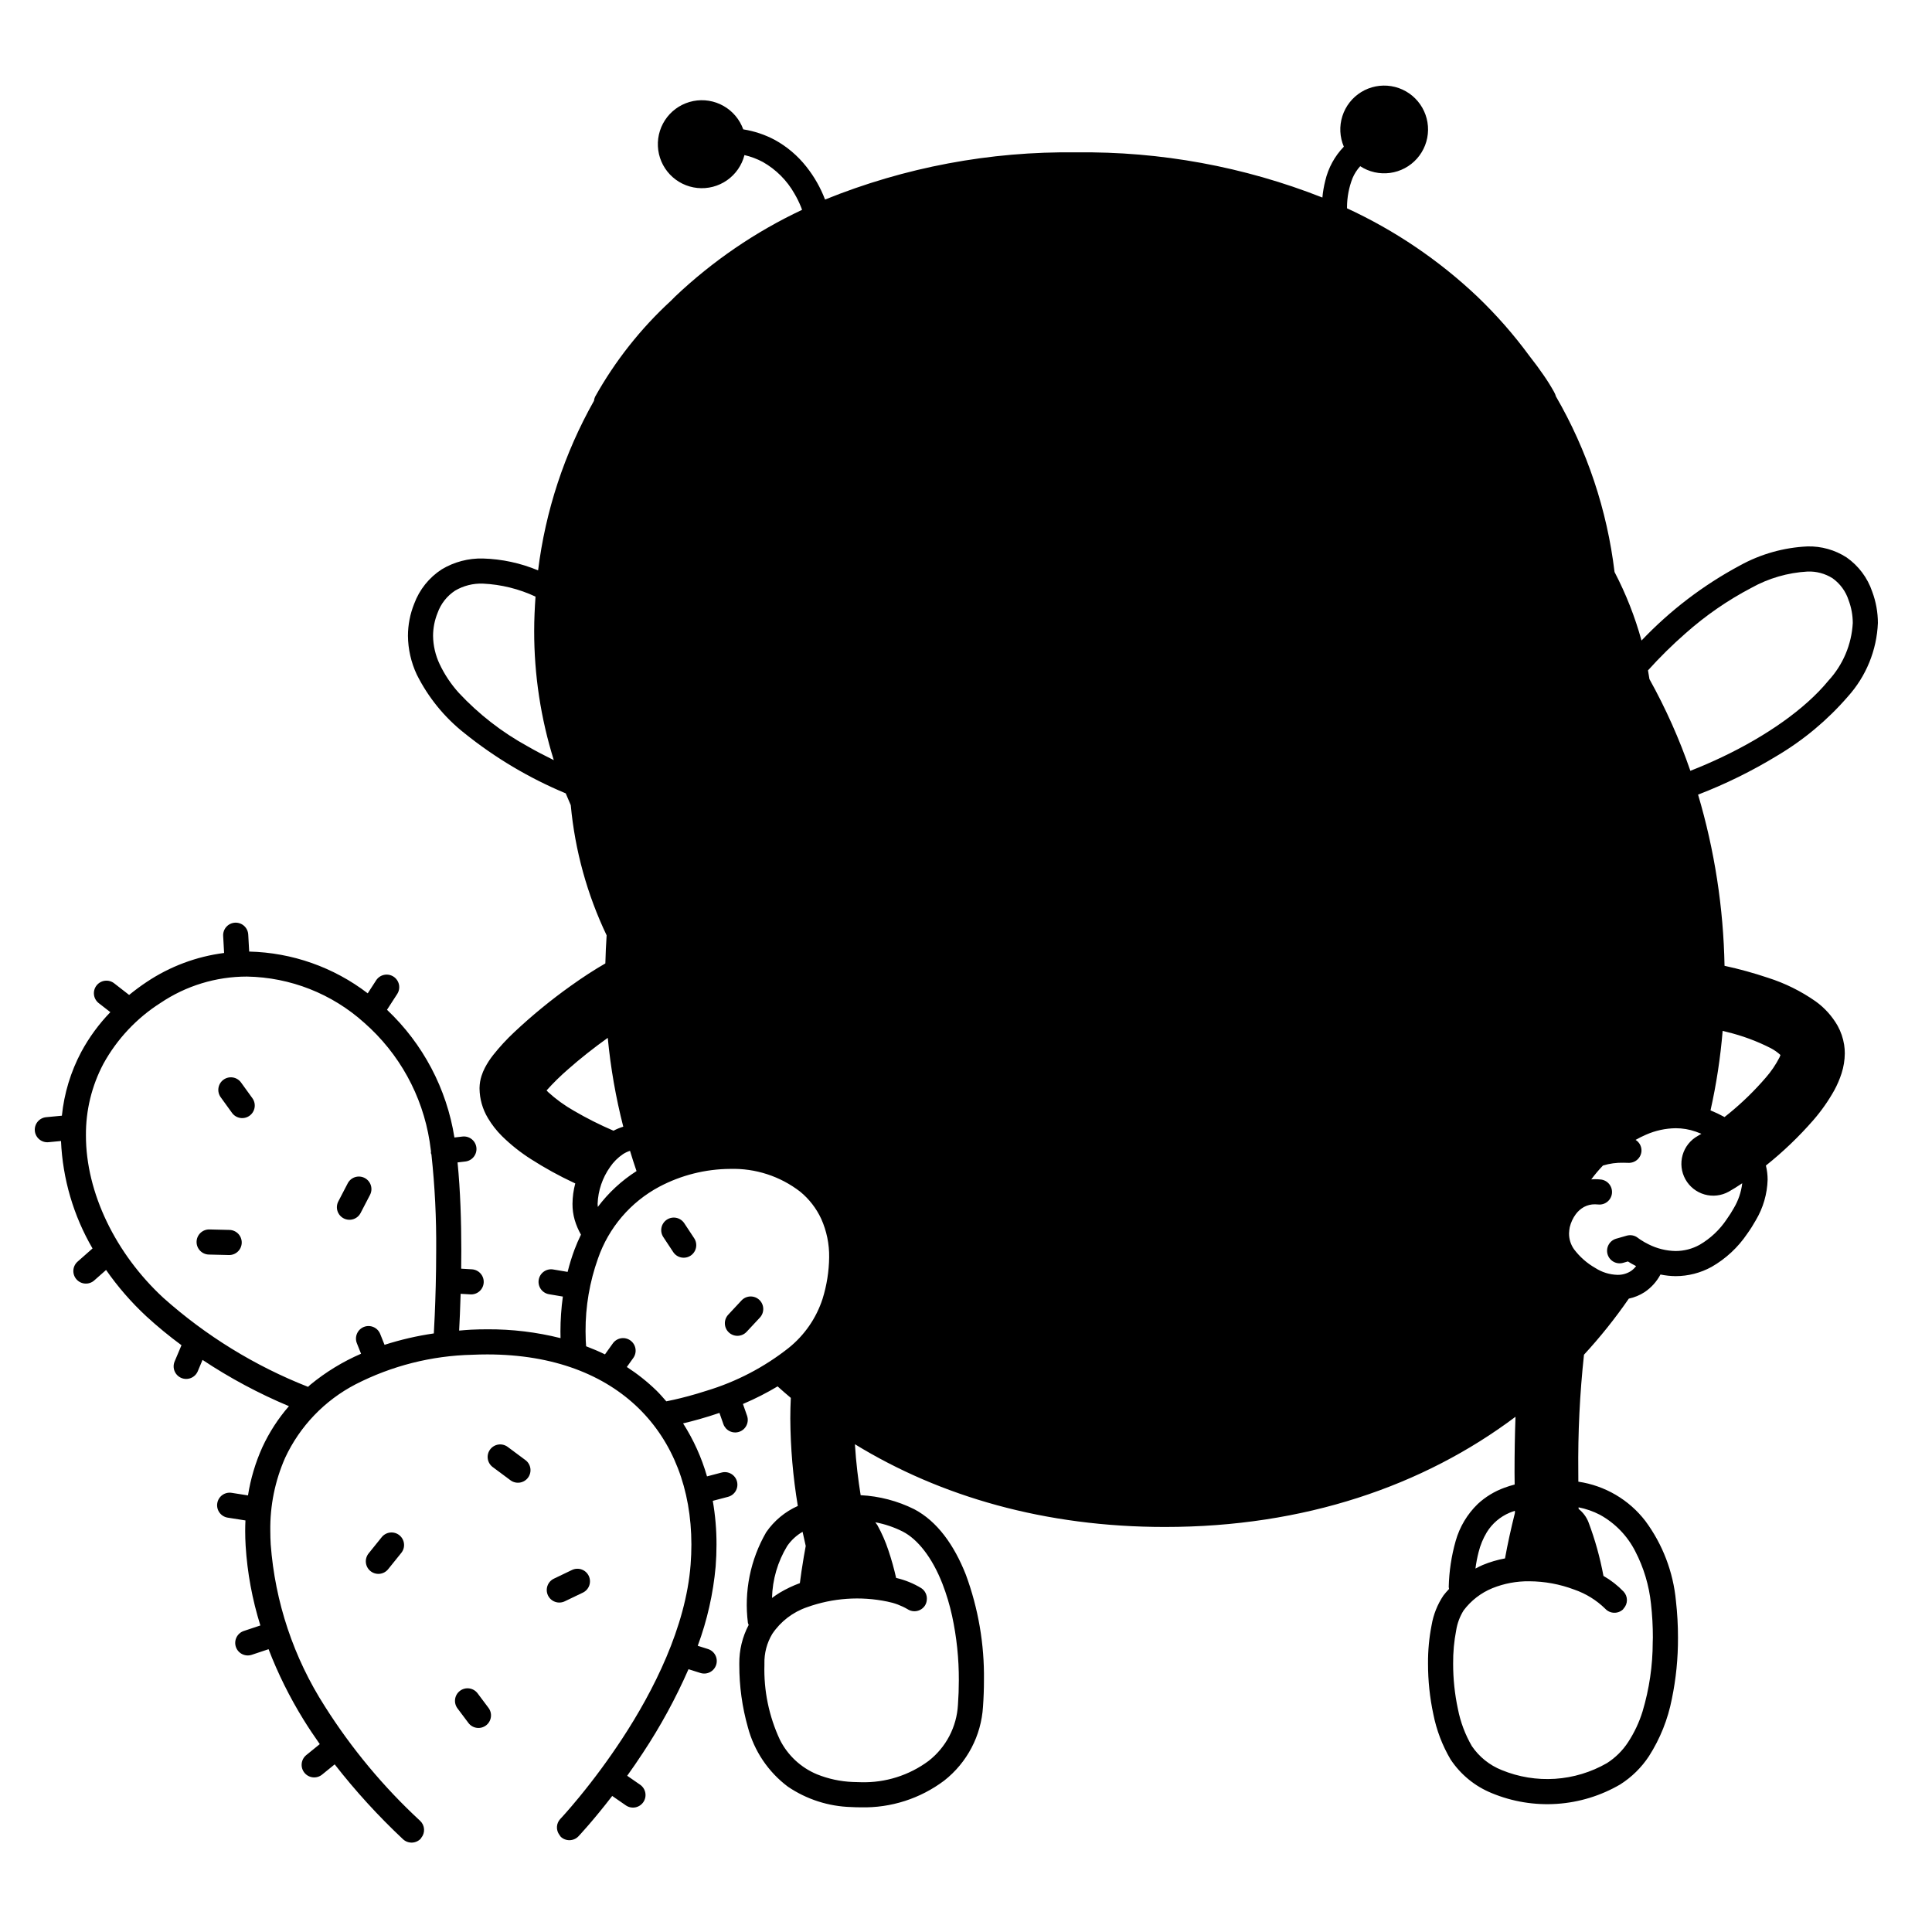 <svg width="200" height="200" viewBox="0 0 200 200" xmlns="http://www.w3.org/2000/svg"><g id="type=nothing, mode=light"><g id="Layer 2"><path id="Vector" d="M166.215 65.567C166.215 65.484 166.221 65.402 166.221 65.319C166.221 39.854 146.679 17.073 111.41 17.073C76.141 17.073 56.598 39.854 56.598 65.319C56.554 74.422 59.43 83.299 64.803 90.646C64.222 94.221 63.929 97.838 63.93 101.46C63.905 108.367 65.099 115.224 67.456 121.717C70.351 120.182 73.645 119.564 76.899 119.946C88.524 120.946 87.899 130.446 86.024 135.446C85.174 137.713 83.084 139.796 80.339 141.575C90.131 150.985 103.902 156.77 120.592 156.77C141.696 156.77 158.139 147.529 167.756 133.386C167.315 133.322 166.881 133.222 166.457 133.088C161.823 131.625 160.299 127.235 162.128 124.004C163.73 121.173 168.631 114.442 175.541 115.784C176.686 111.096 177.261 106.286 177.254 101.46C177.254 88.239 173.463 75.627 166.215 65.567Z"/></g><g id="Layer 45"><path id="Vector_2" d="M191.152 57.7C189.952 56.927 188.546 56.531 187.118 56.565C184.667 56.676 182.274 57.35 180.125 58.534C176.333 60.564 172.89 63.188 169.929 66.308C169.252 63.851 168.316 61.473 167.137 59.213C166.366 52.8 164.299 46.611 161.061 41.022L161.055 40.994C161.039 40.934 161.019 40.876 160.996 40.819C160.946 40.703 160.92 40.656 160.873 40.566C160.541 39.971 160.18 39.393 159.791 38.834C159.399 38.262 158.899 37.575 158.296 36.809C156.69 34.624 154.898 32.582 152.939 30.707C148.968 26.945 144.409 23.856 139.443 21.563L139.444 21.552H139.445L139.443 21.438C139.447 20.412 139.641 19.396 140.015 18.44C140.208 17.987 140.476 17.569 140.808 17.205C141.72 17.8 142.815 18.047 143.895 17.902C144.974 17.757 145.965 17.229 146.688 16.414C147.41 15.599 147.816 14.552 147.831 13.463C147.846 12.374 147.469 11.316 146.769 10.482C146.068 9.647 145.092 9.092 144.017 8.918C142.942 8.744 141.84 8.961 140.912 9.531C139.984 10.101 139.292 10.986 138.962 12.024C138.631 13.062 138.685 14.183 139.113 15.185C138.166 16.165 137.502 17.383 137.191 18.71C137.046 19.281 136.947 19.862 136.894 20.449C128.783 17.25 120.128 15.662 111.41 15.773C102.504 15.652 93.663 17.313 85.408 20.657C84.944 19.434 84.293 18.289 83.481 17.264C82.589 16.129 81.479 15.185 80.216 14.487C79.193 13.941 78.085 13.571 76.94 13.391C76.572 12.364 75.847 11.503 74.898 10.966C73.949 10.428 72.838 10.249 71.768 10.461C70.698 10.673 69.739 11.262 69.067 12.121C68.395 12.981 68.053 14.053 68.105 15.142C68.156 16.232 68.597 17.267 69.347 18.059C70.097 18.851 71.107 19.348 72.192 19.458C73.278 19.569 74.367 19.286 75.261 18.661C76.155 18.037 76.796 17.111 77.066 16.055C77.73 16.207 78.371 16.448 78.972 16.77C80.335 17.545 81.464 18.674 82.237 20.038C82.504 20.491 82.735 20.963 82.93 21.451C82.972 21.557 83.004 21.645 83.031 21.722C78.197 23.997 73.757 27.031 69.88 30.707C69.731 30.849 69.594 31 69.447 31.143C66.321 34.017 63.673 37.37 61.602 41.077C61.542 41.207 61.504 41.346 61.49 41.488C58.433 46.907 56.467 52.872 55.703 59.046C53.89 58.288 51.952 57.871 49.987 57.816C48.491 57.779 47.016 58.168 45.732 58.937C44.42 59.785 43.419 61.036 42.877 62.501C42.453 63.555 42.234 64.679 42.231 65.815C42.243 67.201 42.554 68.568 43.142 69.823C44.319 72.185 46.003 74.258 48.074 75.894C51.259 78.457 54.791 80.556 58.564 82.128C58.732 82.538 58.905 82.946 59.085 83.351C59.519 88.026 60.776 92.588 62.798 96.825C62.734 97.79 62.69 98.76 62.666 99.733C61.519 100.39 60.308 101.181 59.08 102.06C57.022 103.525 55.066 105.129 53.226 106.859C52.441 107.594 51.711 108.387 51.042 109.23C50.722 109.637 50.44 110.072 50.199 110.53C50.057 110.803 49.939 111.088 49.845 111.381C49.719 111.774 49.651 112.183 49.642 112.596L49.641 112.692C49.655 113.769 49.955 114.822 50.51 115.745C50.912 116.423 51.398 117.046 51.957 117.602C52.873 118.504 53.882 119.306 54.968 119.995C56.388 120.905 57.868 121.72 59.396 122.435C59.45 122.46 59.499 122.483 59.552 122.508C59.367 123.195 59.271 123.904 59.264 124.616C59.259 125.184 59.337 125.75 59.495 126.296C59.652 126.824 59.869 127.332 60.141 127.811C59.892 128.329 59.662 128.848 59.47 129.365C59.19 130.118 58.953 130.887 58.76 131.666L57.266 131.415C56.926 131.357 56.577 131.437 56.296 131.637C56.015 131.837 55.825 132.14 55.768 132.48C55.71 132.82 55.79 133.169 55.99 133.45C56.19 133.731 56.493 133.921 56.834 133.978L58.267 134.22C58.102 135.415 58.019 136.62 58.017 137.827C58.017 138.081 58.021 138.311 58.027 138.523C55.548 137.9 53 137.593 50.443 137.609C49.892 137.609 49.333 137.622 48.765 137.648H48.766C48.347 137.667 47.942 137.711 47.53 137.742C47.579 136.821 47.639 135.505 47.685 133.935L48.698 133.994C49.042 134.015 49.381 133.897 49.638 133.668C49.896 133.439 50.052 133.117 50.072 132.773C50.093 132.429 49.975 132.091 49.746 131.833C49.517 131.575 49.195 131.419 48.851 131.399L47.741 131.333C47.749 130.714 47.754 130.074 47.754 129.42C47.753 126.482 47.66 123.272 47.366 120.333L48.177 120.238C48.519 120.197 48.831 120.023 49.045 119.752C49.259 119.481 49.356 119.137 49.316 118.795C49.276 118.452 49.101 118.14 48.83 117.926C48.56 117.713 48.215 117.615 47.873 117.655L47.042 117.753C46.24 112.696 43.786 108.047 40.062 104.532L41.116 102.903C41.21 102.759 41.275 102.599 41.306 102.431C41.338 102.262 41.336 102.089 41.301 101.922C41.265 101.754 41.197 101.595 41.1 101.454C41.003 101.313 40.879 101.192 40.735 101.099C40.591 101.006 40.43 100.942 40.262 100.911C40.093 100.881 39.92 100.884 39.753 100.92C39.585 100.956 39.427 101.025 39.286 101.123C39.145 101.221 39.026 101.346 38.933 101.49L38.067 102.829C34.538 100.124 30.241 98.61 25.795 98.506L25.698 96.749C25.689 96.578 25.647 96.41 25.573 96.256C25.5 96.101 25.396 95.962 25.269 95.847C25.142 95.733 24.993 95.644 24.831 95.588C24.669 95.531 24.498 95.506 24.327 95.516C24.156 95.525 23.988 95.568 23.834 95.643C23.68 95.717 23.542 95.822 23.428 95.95C23.314 96.078 23.227 96.227 23.171 96.389C23.115 96.551 23.091 96.722 23.102 96.894L23.199 98.651C20.33 99.019 17.584 100.048 15.18 101.656C14.536 102.083 13.937 102.533 13.367 102.996L11.823 101.795C11.688 101.689 11.534 101.611 11.369 101.565C11.204 101.519 11.031 101.506 10.861 101.527C10.691 101.547 10.527 101.602 10.378 101.686C10.229 101.771 10.098 101.884 9.993 102.019C9.888 102.154 9.81 102.309 9.765 102.474C9.72 102.639 9.708 102.812 9.73 102.982C9.751 103.152 9.806 103.316 9.892 103.464C9.977 103.613 10.091 103.743 10.227 103.848L11.424 104.779C10.235 106.007 9.221 107.393 8.41 108.898C7.321 110.947 6.641 113.187 6.406 115.496L4.775 115.652C4.432 115.685 4.116 115.853 3.897 116.119C3.677 116.385 3.573 116.728 3.606 117.071C3.639 117.414 3.807 117.73 4.073 117.949C4.339 118.169 4.681 118.273 5.024 118.24L6.315 118.116C6.485 122.034 7.605 125.851 9.578 129.239L8.04 130.597C7.91 130.709 7.804 130.846 7.728 131C7.652 131.154 7.607 131.321 7.595 131.492C7.584 131.663 7.607 131.835 7.662 131.997C7.717 132.159 7.804 132.309 7.918 132.438C8.031 132.566 8.169 132.671 8.323 132.746C8.477 132.822 8.645 132.865 8.816 132.875C8.987 132.886 9.159 132.862 9.321 132.805C9.483 132.749 9.632 132.661 9.76 132.546L10.982 131.467C12.191 133.204 13.582 134.806 15.131 136.247L15.131 136.248C16.294 137.316 17.514 138.32 18.787 139.256L18.076 140.942C17.943 141.26 17.941 141.618 18.071 141.937C18.201 142.256 18.452 142.511 18.77 142.645C19.088 142.778 19.446 142.78 19.765 142.65C20.084 142.52 20.339 142.269 20.473 141.951L20.967 140.777C23.789 142.653 26.784 144.256 29.91 145.566C28.795 146.847 27.868 148.281 27.156 149.823C26.441 151.409 25.942 153.085 25.672 154.805L23.977 154.537C23.637 154.484 23.289 154.567 23.01 154.77C22.731 154.973 22.544 155.278 22.491 155.619C22.437 155.959 22.52 156.307 22.723 156.586C22.926 156.865 23.231 157.052 23.572 157.106L25.408 157.395C25.392 157.753 25.382 158.113 25.382 158.479C25.382 158.986 25.397 159.5 25.428 160.023C25.603 162.822 26.115 165.59 26.953 168.267L25.238 168.838C25.076 168.892 24.927 168.977 24.798 169.089C24.669 169.201 24.563 169.337 24.487 169.49C24.41 169.643 24.365 169.809 24.353 169.979C24.341 170.15 24.362 170.321 24.416 170.482C24.47 170.644 24.556 170.794 24.667 170.923C24.779 171.052 24.915 171.158 25.068 171.234C25.221 171.311 25.387 171.356 25.557 171.368C25.728 171.38 25.899 171.359 26.061 171.305L27.802 170.724C28.777 173.257 29.986 175.694 31.412 178.003C31.955 178.884 32.525 179.727 33.103 180.551L31.705 181.687C31.437 181.905 31.267 182.22 31.232 182.563C31.196 182.906 31.298 183.249 31.516 183.516C31.733 183.784 32.048 183.954 32.391 183.99C32.734 184.025 33.077 183.923 33.344 183.705L34.647 182.647C36.799 185.408 39.162 187.998 41.716 190.393C41.967 190.629 42.301 190.756 42.646 190.746C42.991 190.736 43.317 190.589 43.554 190.338C43.576 190.315 43.583 190.284 43.602 190.259C43.811 190.008 43.917 189.686 43.898 189.36C43.879 189.033 43.736 188.726 43.499 188.5C39.707 184.992 36.388 181.005 33.626 176.639C30.394 171.602 28.468 165.839 28.023 159.87C27.996 159.397 27.982 158.934 27.982 158.479C27.943 155.872 28.469 153.286 29.522 150.901C31.047 147.635 33.608 144.965 36.807 143.305C40.55 141.387 44.678 140.341 48.883 140.245H48.883C49.412 140.221 49.932 140.209 50.443 140.209C57.355 140.215 62.59 142.338 66.129 145.801C69.664 149.269 71.567 154.138 71.573 159.89C71.573 160.572 71.545 161.266 71.491 161.971C71.002 168.413 67.652 175.054 64.38 180.031C63.011 182.114 61.533 184.123 59.951 186.049C59.355 186.774 58.863 187.342 58.521 187.726C58.35 187.918 58.217 188.065 58.128 188.162L58.027 188.27L57.997 188.302C57.792 188.523 57.671 188.808 57.655 189.109C57.639 189.409 57.73 189.706 57.91 189.946C57.95 190.015 57.995 190.08 58.047 190.14C58.171 190.258 58.317 190.35 58.476 190.411C58.636 190.472 58.806 190.501 58.976 190.496C59.147 190.491 59.315 190.453 59.471 190.384C59.627 190.314 59.767 190.215 59.885 190.091V190.09C59.908 190.065 61.383 188.505 63.377 185.916L64.785 186.89C65.068 187.087 65.418 187.162 65.757 187.101C66.096 187.039 66.397 186.845 66.594 186.561C66.79 186.278 66.865 185.928 66.804 185.589C66.742 185.25 66.548 184.949 66.265 184.753L64.927 183.827C65.458 183.086 66.003 182.297 66.554 181.456C68.372 178.709 69.951 175.812 71.273 172.796L72.508 173.186C72.837 173.29 73.194 173.259 73.499 173.1C73.805 172.941 74.035 172.667 74.139 172.338C74.243 172.009 74.212 171.653 74.053 171.347C73.894 171.041 73.62 170.811 73.291 170.707L72.23 170.372C73.208 167.733 73.831 164.975 74.083 162.172C74.143 161.402 74.173 160.641 74.172 159.89C74.176 158.374 74.047 156.86 73.787 155.366L75.356 154.954C75.522 154.911 75.678 154.836 75.816 154.733C75.953 154.63 76.068 154.501 76.156 154.353C76.243 154.205 76.3 154.042 76.323 153.872C76.347 153.702 76.336 153.529 76.293 153.363C76.249 153.197 76.173 153.041 76.069 152.905C75.964 152.768 75.834 152.654 75.686 152.568C75.537 152.482 75.373 152.426 75.203 152.404C75.032 152.382 74.859 152.394 74.694 152.439L73.189 152.835C72.632 150.897 71.798 149.048 70.713 147.348C71.701 147.115 73.011 146.764 74.477 146.263L74.881 147.417C74.937 147.578 75.025 147.726 75.138 147.854C75.252 147.981 75.39 148.085 75.544 148.159C75.697 148.233 75.864 148.276 76.035 148.285C76.205 148.295 76.376 148.271 76.537 148.214C76.698 148.158 76.847 148.07 76.974 147.957C77.101 147.843 77.205 147.705 77.279 147.551C77.353 147.398 77.396 147.231 77.406 147.06C77.415 146.89 77.391 146.719 77.335 146.558L76.908 145.338C76.94 145.324 76.972 145.312 77.004 145.298C78.207 144.784 79.374 144.189 80.497 143.518C80.943 143.924 81.403 144.318 81.864 144.709C81.83 145.421 81.812 146.128 81.812 146.823C81.83 149.864 82.09 152.898 82.59 155.897C81.27 156.485 80.137 157.425 79.317 158.615C77.675 161.454 77.01 164.753 77.424 168.006C77.444 168.078 77.469 168.149 77.501 168.216C76.852 169.448 76.519 170.823 76.532 172.215L76.533 172.366C76.529 174.546 76.828 176.716 77.422 178.813C78.072 181.264 79.527 183.426 81.554 184.95C83.496 186.269 85.775 187.003 88.122 187.066L88.123 187.066C88.46 187.085 88.795 187.095 89.126 187.094C92.231 187.167 95.269 186.191 97.749 184.323C98.919 183.403 99.882 182.246 100.573 180.928C101.265 179.61 101.669 178.16 101.76 176.675C101.826 175.754 101.859 174.846 101.858 173.95C101.91 170.219 101.274 166.51 99.984 163.009C98.77 159.933 97.02 157.488 94.648 156.237C92.917 155.374 91.026 154.879 89.095 154.782C88.848 153.262 88.62 151.446 88.5 149.507C97.366 154.936 108.218 158.074 120.592 158.071C134.993 158.075 147.34 153.833 156.884 146.663C156.816 148.519 156.786 150.423 156.785 152.385C156.785 152.807 156.795 153.251 156.797 153.678C156.434 153.771 156.076 153.883 155.725 154.014C154.712 154.383 153.781 154.949 152.988 155.68C151.894 156.736 151.1 158.064 150.688 159.527C150.25 161.077 150.01 162.676 149.972 164.286C149.977 164.355 149.988 164.423 150.004 164.49C149.809 164.706 149.609 164.915 149.431 165.154C148.805 166.084 148.385 167.136 148.198 168.241C147.941 169.552 147.817 170.885 147.828 172.221C147.826 173.982 148.011 175.738 148.38 177.46C148.707 179.109 149.31 180.691 150.164 182.139C151.2 183.7 152.681 184.913 154.416 185.62C156.551 186.508 158.864 186.889 161.171 186.735C163.479 186.58 165.719 185.893 167.717 184.729C168.909 183.975 169.925 182.976 170.7 181.798C171.856 179.991 172.66 177.981 173.069 175.875C173.503 173.784 173.715 171.653 173.704 169.518C173.706 168.253 173.635 166.99 173.493 165.733C173.214 162.739 172.121 159.878 170.333 157.46C168.637 155.25 166.146 153.788 163.39 153.383C163.389 153.051 163.385 152.713 163.385 152.385C163.341 148.328 163.538 144.272 163.974 140.239C165.655 138.415 167.206 136.475 168.615 134.433C169.198 134.31 169.754 134.081 170.254 133.756C170.941 133.293 171.504 132.669 171.892 131.937C172.407 132.043 172.93 132.099 173.456 132.105C174.761 132.104 176.044 131.774 177.187 131.145C178.659 130.301 179.918 129.131 180.867 127.725C181.191 127.275 181.488 126.806 181.759 126.322C182.522 125.045 182.943 123.593 182.984 122.106C182.982 121.618 182.922 121.131 182.806 120.657C184.578 119.243 186.219 117.673 187.709 115.964C188.537 115.012 189.265 113.978 189.881 112.876C190.188 112.314 190.442 111.725 190.638 111.115C190.854 110.445 190.967 109.746 190.973 109.041C190.973 108.744 190.951 108.447 190.905 108.153C190.796 107.462 190.567 106.796 190.228 106.183C189.66 105.19 188.886 104.331 187.957 103.663C186.445 102.603 184.78 101.779 183.019 101.219C181.545 100.724 180.044 100.31 178.523 99.98C178.413 93.977 177.491 88.016 175.784 82.26C178.624 81.166 181.36 79.82 183.959 78.237C186.716 76.603 189.192 74.533 191.289 72.109C193.181 70.01 194.282 67.316 194.399 64.492C194.397 63.383 194.198 62.285 193.811 61.247C193.326 59.811 192.395 58.568 191.152 57.7ZM39.807 139.216L39.357 138.089C39.229 137.769 38.979 137.512 38.662 137.377C38.345 137.241 37.987 137.236 37.667 137.364C37.347 137.492 37.09 137.742 36.955 138.059C36.819 138.376 36.815 138.734 36.943 139.054L37.376 140.139C35.48 140.959 33.708 142.042 32.113 143.357C32.034 143.423 31.965 143.499 31.888 143.566C26.384 141.403 21.309 138.279 16.898 134.341L16.899 134.341C11.983 129.794 8.885 123.471 8.896 117.53C8.876 114.949 9.497 112.404 10.704 110.122C12.116 107.56 14.149 105.394 16.617 103.823C19.259 102.044 22.372 101.094 25.558 101.094C30.053 101.169 34.369 102.868 37.709 105.878C41.332 109.056 43.726 113.403 44.475 118.164C44.528 118.5 44.575 118.852 44.62 119.205C44.607 119.256 44.603 119.308 44.61 119.36C44.617 119.412 44.634 119.462 44.661 119.507C45.017 122.799 45.181 126.109 45.154 129.42C45.154 132.033 45.078 134.428 45.003 136.167C44.97 136.933 44.937 137.562 44.91 138.036C43.179 138.286 41.472 138.681 39.807 139.216ZM81.49 160.043C81.905 159.441 82.45 158.938 83.083 158.572C83.208 159.17 83.321 159.67 83.409 160.039C83.296 160.641 83.133 161.555 82.968 162.666C82.912 163.048 82.856 163.466 82.802 163.885C82.081 164.149 81.386 164.48 80.727 164.872C80.449 165.041 80.18 165.225 79.919 165.42C79.963 163.521 80.504 161.667 81.49 160.043ZM93.446 158.543C94.997 159.336 96.503 161.235 97.564 163.959C97.981 165.038 98.314 166.147 98.56 167.278C99.034 169.47 99.268 171.707 99.258 173.95C99.258 174.782 99.228 175.63 99.166 176.488C99.103 177.614 98.799 178.714 98.277 179.714C97.754 180.714 97.023 181.59 96.134 182.285C94.113 183.788 91.644 184.566 89.126 184.494C88.845 184.494 88.56 184.486 88.271 184.47L88.272 184.47C87.001 184.419 85.748 184.149 84.568 183.674C82.905 182.98 81.546 181.713 80.737 180.103C79.602 177.672 79.052 175.009 79.133 172.328L79.132 172.215C79.107 171.138 79.387 170.076 79.939 169.15C80.806 167.854 82.075 166.879 83.552 166.375C86.212 165.419 89.084 165.218 91.852 165.794C92.593 165.937 93.305 166.205 93.957 166.586C94.247 166.773 94.599 166.838 94.936 166.765C95.273 166.693 95.568 166.49 95.755 166.2C95.864 166.024 95.928 165.824 95.942 165.618C95.968 165.382 95.927 165.144 95.826 164.93C95.725 164.715 95.567 164.533 95.369 164.403L95.369 164.403C94.564 163.913 93.685 163.557 92.767 163.346C92.551 162.386 92.286 161.437 91.972 160.504C91.673 159.595 91.288 158.717 90.824 157.88C90.759 157.778 90.688 157.68 90.613 157.586C91.597 157.77 92.551 158.092 93.446 158.543V158.543ZM54.611 77.254C51.959 75.801 49.558 73.935 47.496 71.724C46.692 70.835 46.022 69.832 45.509 68.748C45.075 67.83 44.843 66.83 44.831 65.815C44.834 65.008 44.991 64.208 45.294 63.46C45.631 62.509 46.27 61.694 47.114 61.14C47.983 60.631 48.98 60.38 49.987 60.416C51.874 60.503 53.726 60.961 55.437 61.762C55.354 62.942 55.298 64.127 55.298 65.32C55.292 69.853 55.977 74.361 57.33 78.689C56.398 78.231 55.483 77.758 54.611 77.254ZM57.898 65.32C57.838 55.682 60.861 46.277 66.524 38.479C67.926 36.715 69.582 35.169 71.438 33.891C73.895 32.156 76.817 31.202 79.825 31.152C81.898 31.157 83.941 31.649 85.789 32.588C87.738 33.618 89.471 35.013 90.895 36.696C93.141 39.185 95.103 42.19 97.894 44.657C99.354 45.967 101.033 47.01 102.854 47.739C105.049 48.573 107.383 48.983 109.731 48.947C112.977 48.96 116.163 48.065 118.928 46.364C122.787 44.037 125.72 40.649 128.82 37.773C130.3 36.343 131.926 35.073 133.672 33.984C135.434 32.906 137.392 32.187 139.432 31.87C140.349 31.73 141.276 31.659 142.204 31.658C145.389 31.653 148.512 32.534 151.225 34.203C153.7 35.755 155.833 37.794 157.494 40.198C162.387 47.659 164.971 56.397 164.921 65.32C164.948 71.321 163.672 77.256 161.182 82.716C158.692 88.177 155.047 93.031 150.498 96.946C141.242 105.055 127.863 110.127 111.41 110.129C94.957 110.127 81.578 105.055 72.322 96.946C67.773 93.031 64.128 88.177 61.638 82.716C59.147 77.256 57.871 71.321 57.898 65.32V65.32ZM114.281 122.705C115.788 122.705 117.262 122.648 118.721 122.564L119.475 128.549C119.475 128.57 119.464 128.588 119.465 128.61L119.465 128.61C119.577 130.933 119.775 132.657 119.777 132.676C119.816 133.019 119.99 133.332 120.26 133.546C120.53 133.761 120.874 133.859 121.217 133.82C121.559 133.781 121.872 133.607 122.086 133.337C122.301 133.067 122.399 132.723 122.36 132.381C122.36 132.381 122.349 132.284 122.33 132.095C122.287 131.683 122.209 130.85 122.137 129.785L123.996 129.532C124.175 131.26 124.287 132.278 124.288 132.281C124.306 132.451 124.359 132.615 124.441 132.765C124.523 132.914 124.634 133.046 124.767 133.153C124.901 133.259 125.054 133.339 125.218 133.386C125.382 133.434 125.553 133.449 125.723 133.43C125.893 133.411 126.057 133.359 126.207 133.277C126.356 133.195 126.488 133.084 126.595 132.95C126.701 132.817 126.781 132.664 126.828 132.5C126.876 132.336 126.891 132.164 126.872 131.995C126.872 131.994 126.831 131.624 126.758 130.941C126.71 130.489 126.647 129.888 126.574 129.182L128.432 128.93C128.61 130.65 128.722 131.664 128.722 131.667C128.76 132.009 128.933 132.323 129.202 132.539C129.471 132.754 129.815 132.854 130.158 132.816C130.5 132.778 130.814 132.605 131.029 132.336C131.245 132.067 131.344 131.723 131.306 131.38C131.306 131.379 131.265 131.009 131.193 130.327C131.125 129.688 131.028 128.77 130.914 127.642C130.938 127.527 130.947 127.408 130.939 127.291L130.147 120.994C131.307 120.734 132.443 120.441 133.562 120.125L134.232 122.329C134.24 122.357 134.261 122.375 134.271 122.402C134.842 124.542 135.361 126.09 135.367 126.107C135.477 126.433 135.712 126.702 136.021 126.855C136.329 127.007 136.685 127.032 137.012 126.922C137.338 126.812 137.607 126.578 137.761 126.27C137.914 125.962 137.94 125.606 137.831 125.28C137.831 125.28 137.8 125.188 137.742 125.006C137.616 124.618 137.371 123.835 137.085 122.829L138.884 122.295C139.391 123.861 139.695 124.779 139.696 124.782C139.805 125.108 140.039 125.379 140.347 125.533C140.655 125.688 141.012 125.713 141.339 125.605C141.666 125.497 141.936 125.263 142.091 124.955C142.246 124.647 142.272 124.29 142.164 123.963C142.163 123.962 142.046 123.609 141.833 122.956C141.711 122.584 141.556 122.107 141.377 121.554L143.174 121.02C143.634 122.439 143.905 123.255 143.905 123.257C143.959 123.419 144.044 123.569 144.156 123.699C144.267 123.828 144.404 123.934 144.556 124.01C144.709 124.087 144.875 124.133 145.045 124.145C145.216 124.158 145.387 124.137 145.549 124.083C145.711 124.029 145.861 123.944 145.99 123.832C146.119 123.72 146.225 123.584 146.302 123.431C146.378 123.279 146.424 123.112 146.436 122.942C146.449 122.772 146.427 122.601 146.373 122.438C146.373 122.437 146.256 122.084 146.042 121.432C145.858 120.869 145.6 120.075 145.29 119.111C145.283 119.084 145.29 119.056 145.282 119.029L144.344 115.944C160.561 107.727 170.307 92.939 171.029 76.759C173.209 81.888 174.676 87.292 175.388 92.82C175.112 94.963 174.676 97.082 174.084 99.16C172.694 98.953 171.783 98.86 171.742 98.855C170.871 98.767 170.001 99.029 169.323 99.582C168.645 100.136 168.215 100.936 168.127 101.807C168.039 102.678 168.301 103.548 168.854 104.226C169.408 104.904 170.208 105.334 171.079 105.422V105.422L171.106 105.425C171.179 105.432 171.392 105.456 171.708 105.495C163.566 122.933 143.705 135.194 116.603 136.333C115.029 136.399 113.497 136.431 112.008 136.432C102.454 136.432 94.636 135.086 88.226 132.658C88.361 131.831 88.43 130.994 88.433 130.156C88.433 130.024 88.418 129.899 88.414 129.769L90.139 129.616C90.483 129.586 90.8 129.42 91.021 129.156C91.243 128.892 91.35 128.55 91.32 128.207C91.289 127.863 91.124 127.546 90.859 127.325C90.595 127.103 90.254 126.996 89.91 127.026L88.085 127.188C87.919 126.466 87.681 125.763 87.374 125.088C86.363 122.931 84.671 121.164 82.559 120.06C80.655 119.075 78.556 118.525 76.413 118.45L76.323 116.39C76.317 116.219 76.276 116.051 76.204 115.896C76.132 115.741 76.03 115.601 75.904 115.485C75.778 115.369 75.631 115.28 75.47 115.221C75.309 115.162 75.139 115.136 74.968 115.143C74.797 115.151 74.629 115.192 74.474 115.264C74.319 115.337 74.18 115.439 74.065 115.565C73.949 115.692 73.86 115.839 73.802 116C73.744 116.161 73.718 116.332 73.726 116.503L73.813 118.502C72.642 118.621 71.485 118.852 70.358 119.192C68.731 116.92 67.325 114.498 66.158 111.958C65.539 108.493 65.229 104.98 65.23 101.46C65.23 101.352 65.236 101.245 65.237 101.137C73.859 114.355 90.902 122.705 114.281 122.705V122.705ZM59.425 114.996C58.46 114.45 57.56 113.798 56.741 113.052C56.675 112.988 56.636 112.939 56.582 112.88C57.28 112.101 58.027 111.367 58.818 110.683C60.041 109.601 61.499 108.451 62.915 107.438C63.211 110.54 63.748 113.615 64.521 116.634C64.171 116.739 63.832 116.879 63.509 117.052C62.107 116.451 60.743 115.764 59.425 114.996ZM61.864 124.616C61.915 123.249 62.363 121.926 63.154 120.809C63.51 120.285 63.963 119.834 64.488 119.479C64.715 119.331 64.96 119.215 65.219 119.133C65.433 119.837 65.653 120.538 65.893 121.23C64.345 122.217 62.987 123.474 61.885 124.942C61.876 124.836 61.864 124.732 61.864 124.616L61.864 124.616ZM73.138 143.971C71.795 144.408 70.61 144.709 69.767 144.898C69.442 144.971 69.188 145.023 68.975 145.065C68.642 144.684 68.313 144.3 67.949 143.944C67.011 143.035 65.986 142.22 64.889 141.51L65.556 140.578C65.656 140.439 65.727 140.282 65.766 140.116C65.805 139.949 65.811 139.777 65.783 139.609C65.755 139.44 65.694 139.279 65.604 139.133C65.514 138.988 65.396 138.863 65.257 138.763C65.118 138.664 64.961 138.593 64.794 138.554C64.628 138.515 64.455 138.51 64.287 138.538C64.118 138.566 63.957 138.627 63.812 138.717C63.667 138.808 63.541 138.926 63.442 139.065L62.626 140.205C62 139.897 61.346 139.621 60.674 139.366C60.652 139.104 60.617 138.568 60.617 137.827C60.603 135.254 61.039 132.7 61.904 130.277C63.009 127.089 65.277 124.435 68.254 122.847C70.513 121.652 73.027 121.02 75.583 121.004C78.201 120.928 80.765 121.761 82.837 123.363C83.766 124.126 84.51 125.089 85.015 126.18C85.575 127.43 85.854 128.787 85.834 130.156C85.815 131.613 85.586 133.06 85.153 134.451C84.501 136.459 83.274 138.232 81.624 139.55C79.098 141.542 76.219 143.042 73.138 143.971V143.971ZM153.062 160.682C153.241 159.954 153.529 159.257 153.916 158.615C154.472 157.717 155.291 157.014 156.263 156.602C156.433 156.526 156.631 156.463 156.821 156.397C156.822 156.473 156.822 156.545 156.823 156.622C156.415 158.251 156.069 159.825 155.798 161.326C155.009 161.471 154.238 161.699 153.497 162.005C153.239 162.113 152.99 162.248 152.739 162.378C152.81 161.806 152.918 161.24 153.062 160.681V160.682ZM165.623 156.809C167.191 157.673 168.463 158.986 169.277 160.58C170.159 162.278 170.713 164.127 170.91 166.031C171.041 167.189 171.106 168.353 171.104 169.518C171.105 169.674 171.092 169.839 171.09 169.997C171.088 172.426 170.733 174.841 170.037 177.168C169.69 178.291 169.187 179.36 168.544 180.344C167.976 181.217 167.227 181.958 166.349 182.518C164.709 183.461 162.874 184.016 160.986 184.141C159.098 184.266 157.207 183.957 155.456 183.237C154.202 182.738 153.126 181.874 152.367 180.757C151.673 179.563 151.184 178.26 150.92 176.904C150.591 175.365 150.426 173.795 150.428 172.221C150.417 171.063 150.523 169.907 150.743 168.77C150.859 168.04 151.121 167.34 151.512 166.712C152.281 165.686 153.314 164.888 154.501 164.404C155.711 163.918 157.006 163.677 158.31 163.693C159.901 163.701 161.478 163.992 162.966 164.554C164.168 164.968 165.263 165.645 166.171 166.534C166.405 166.788 166.73 166.938 167.074 166.952C167.419 166.966 167.755 166.843 168.008 166.609C168.036 166.583 168.048 166.548 168.073 166.52C168.294 166.283 168.417 165.972 168.419 165.648C168.421 165.324 168.301 165.012 168.083 164.773V164.772C167.467 164.13 166.761 163.579 165.989 163.137C165.637 161.242 165.119 159.382 164.439 157.578C164.227 157.037 163.874 156.563 163.417 156.203L163.414 156.039C164.183 156.19 164.927 156.449 165.623 156.809L165.623 156.809ZM160.958 139.659C151.361 149.41 137.565 155.465 120.592 155.471C105.024 155.466 92.139 150.361 82.706 141.993C82.769 141.944 82.833 141.898 82.895 141.848C91.179 147.044 101.979 149.341 114.657 149.341C115.985 149.341 117.331 149.316 118.698 149.266C137.55 148.583 152.858 142.529 163.089 133.005C163.304 133.157 163.516 133.308 163.752 133.457C164.309 133.807 164.909 134.083 165.537 134.277C164.139 136.176 162.609 137.975 160.958 139.659L160.958 139.659ZM179.487 125.059C179.263 125.458 179.017 125.844 178.751 126.216C178.03 127.3 177.071 128.204 175.946 128.86C175.184 129.283 174.327 129.505 173.456 129.505C172.487 129.488 171.534 129.252 170.669 128.817C170.379 128.676 170.099 128.517 169.83 128.339C169.734 128.276 169.663 128.224 169.619 128.192L169.574 128.158L169.567 128.153L169.567 128.153C169.405 128.022 169.214 127.933 169.01 127.891C168.806 127.85 168.595 127.859 168.395 127.917L167.305 128.229C166.974 128.324 166.694 128.547 166.527 128.849C166.36 129.15 166.319 129.506 166.414 129.837C166.509 130.169 166.732 130.449 167.034 130.616C167.335 130.783 167.691 130.823 168.022 130.728L168.521 130.585C168.745 130.729 169.028 130.894 169.369 131.068C169.215 131.271 169.03 131.446 168.819 131.588C168.405 131.85 167.923 131.984 167.433 131.972C166.616 131.949 165.822 131.701 165.137 131.256C164.284 130.769 163.54 130.114 162.948 129.331C162.604 128.85 162.422 128.272 162.427 127.68C162.435 127.466 162.459 127.252 162.499 127.041C162.617 126.55 162.832 126.088 163.131 125.683C163.358 125.379 163.646 125.127 163.978 124.943C164.325 124.759 164.714 124.664 165.107 124.67C165.215 124.67 165.322 124.676 165.428 124.687C165.599 124.707 165.771 124.692 165.936 124.645C166.101 124.597 166.254 124.517 166.388 124.41C166.522 124.303 166.633 124.17 166.716 124.02C166.798 123.87 166.85 123.704 166.868 123.534C166.886 123.363 166.871 123.191 166.822 123.027C166.773 122.862 166.692 122.709 166.584 122.576C166.476 122.443 166.343 122.332 166.192 122.251C166.041 122.17 165.875 122.119 165.705 122.102V122.102C165.506 122.081 165.307 122.07 165.107 122.07C164.977 122.069 164.852 122.083 164.724 122.093C165.098 121.589 165.502 121.11 165.936 120.657C166.623 120.445 167.341 120.347 168.06 120.365C168.222 120.365 168.392 120.369 168.57 120.377C168.914 120.392 169.251 120.27 169.505 120.037C169.759 119.804 169.911 119.48 169.926 119.136C169.933 118.909 169.881 118.685 169.774 118.486C169.667 118.287 169.509 118.119 169.316 118.001C169.669 117.8 170.032 117.618 170.405 117.458C171.37 117.034 172.409 116.808 173.462 116.793C174.168 116.792 174.87 116.91 175.537 117.143C175.709 117.202 175.914 117.282 176.127 117.369C175.987 117.456 175.858 117.533 175.754 117.591C174.989 118.015 174.424 118.727 174.183 119.568C173.943 120.41 174.046 121.312 174.471 122.078C174.896 122.843 175.607 123.408 176.449 123.649C177.29 123.889 178.193 123.786 178.958 123.361C179.4 123.114 179.868 122.819 180.355 122.49C180.25 123.398 179.954 124.273 179.487 125.059L179.487 125.059ZM178.765 106.827C180.343 107.207 181.871 107.772 183.316 108.509C183.678 108.699 184.014 108.936 184.314 109.214C184.283 109.301 184.248 109.387 184.209 109.47C183.823 110.223 183.346 110.926 182.787 111.562C181.645 112.889 180.389 114.115 179.035 115.226C178.861 115.37 178.694 115.499 178.523 115.636C178.053 115.378 177.568 115.148 177.072 114.946C177.679 112.235 178.099 109.484 178.328 106.715C178.474 106.752 178.62 106.788 178.765 106.827L178.765 106.827ZM189.28 70.458C186.839 73.44 182.764 76.231 178.309 78.353C177.218 78.875 176.104 79.356 174.986 79.794C173.855 76.513 172.437 73.337 170.75 70.302C170.707 70 170.651 69.698 170.599 69.397C171.814 68.047 173.108 66.77 174.473 65.574C176.548 63.729 178.84 62.144 181.299 60.855C183.086 59.858 185.076 59.281 187.118 59.166C188.03 59.132 188.932 59.374 189.704 59.86C190.492 60.422 191.077 61.224 191.371 62.146C191.652 62.896 191.797 63.691 191.799 64.492C191.678 66.713 190.787 68.822 189.28 70.458L189.28 70.458Z"/><path id="Vector_3" d="M125.967 90.191C131.209 90.226 132.902 74.77 125.726 74.77C118.629 74.77 120.169 90.153 125.967 90.191Z"/><path id="Vector_4" d="M84.315 90.181C89.268 90.481 90.239 74.503 83.451 74.783C76.739 75.06 78.188 89.81 84.315 90.181Z"/><path id="Vector_5" d="M100.353 97.892V97.892C102.172 96.516 104.309 95.62 106.566 95.288C107.918 95.032 109.288 94.893 110.663 94.871H110.675V94.871C111.019 94.875 111.351 94.743 111.598 94.502C111.845 94.261 111.986 93.933 111.99 93.588C111.994 93.243 111.862 92.911 111.621 92.664C111.381 92.418 111.052 92.276 110.708 92.272L110.663 92.272C109.127 92.293 107.595 92.447 106.086 92.733C103.376 93.144 100.818 94.242 98.654 95.924C98.393 96.149 98.232 96.469 98.207 96.812C98.181 97.156 98.294 97.496 98.519 97.757C98.744 98.018 99.064 98.179 99.408 98.204C99.752 98.229 100.092 98.117 100.353 97.892H100.353Z"/><path id="Vector_6" d="M70.834 126.627C70.644 126.34 70.347 126.139 70.009 126.07C69.672 126.001 69.32 126.069 69.032 126.259C68.745 126.449 68.544 126.746 68.475 127.084C68.406 127.422 68.475 127.773 68.665 128.061L69.692 129.615C69.882 129.903 70.179 130.103 70.516 130.172C70.854 130.241 71.206 130.173 71.493 129.983C71.781 129.793 71.981 129.497 72.05 129.159C72.119 128.821 72.051 128.47 71.861 128.182L70.834 126.627Z"/><path id="Vector_7" d="M76.761 134.622L75.386 136.097C75.151 136.349 75.026 136.684 75.038 137.029C75.05 137.374 75.198 137.699 75.451 137.934C75.703 138.17 76.038 138.295 76.382 138.283C76.727 138.271 77.053 138.122 77.288 137.87L78.663 136.396C78.898 136.143 79.023 135.808 79.011 135.464C78.999 135.119 78.851 134.793 78.599 134.558C78.347 134.323 78.011 134.198 77.667 134.21C77.322 134.222 76.996 134.37 76.761 134.622Z"/><path id="Vector_8" d="M23.756 127.322L21.681 127.272C21.336 127.264 21.002 127.393 20.753 127.63C20.503 127.868 20.358 128.196 20.35 128.54C20.342 128.885 20.471 129.219 20.709 129.468C20.947 129.718 21.274 129.863 21.618 129.871L23.693 129.921C23.864 129.925 24.034 129.895 24.193 129.834C24.352 129.772 24.498 129.68 24.621 129.562C24.745 129.445 24.844 129.304 24.913 129.147C24.982 128.991 25.02 128.823 25.024 128.653C25.028 128.482 24.998 128.312 24.937 128.153C24.875 127.994 24.783 127.848 24.665 127.724C24.548 127.601 24.407 127.502 24.25 127.433C24.094 127.363 23.926 127.326 23.756 127.322Z"/><path id="Vector_9" d="M24.952 112.06C24.75 111.781 24.445 111.593 24.105 111.539C23.765 111.484 23.417 111.567 23.138 111.769C22.859 111.971 22.671 112.275 22.616 112.615C22.561 112.956 22.644 113.304 22.845 113.583L24.02 115.208C24.222 115.487 24.527 115.674 24.867 115.729C25.207 115.783 25.555 115.701 25.834 115.499C26.114 115.297 26.301 114.992 26.356 114.652C26.411 114.312 26.329 113.964 26.127 113.685L24.952 112.06Z"/><path id="Vector_10" d="M37.75 121.943C37.599 121.864 37.433 121.816 37.263 121.801C37.093 121.786 36.922 121.805 36.759 121.856C36.596 121.908 36.445 121.991 36.314 122.1C36.183 122.21 36.075 122.345 35.997 122.496L35.022 124.371C34.863 124.677 34.831 125.034 34.935 125.362C35.039 125.691 35.269 125.965 35.575 126.124C35.881 126.283 36.238 126.314 36.566 126.211C36.895 126.107 37.169 125.877 37.328 125.571L38.303 123.696C38.382 123.544 38.43 123.379 38.445 123.209C38.46 123.039 38.441 122.867 38.39 122.704C38.338 122.542 38.255 122.391 38.146 122.26C38.036 122.129 37.901 122.021 37.75 121.943Z"/><path id="Vector_11" d="M39.512 159.131L38.162 160.805C38.054 160.938 37.973 161.091 37.924 161.255C37.874 161.419 37.858 161.592 37.876 161.762C37.894 161.933 37.945 162.098 38.027 162.249C38.109 162.399 38.22 162.532 38.353 162.64C38.487 162.747 38.64 162.827 38.805 162.875C38.969 162.923 39.142 162.938 39.312 162.92C39.482 162.901 39.647 162.848 39.797 162.766C39.947 162.683 40.08 162.571 40.186 162.437L41.536 160.762C41.645 160.629 41.726 160.477 41.775 160.312C41.824 160.148 41.84 159.976 41.822 159.805C41.805 159.635 41.753 159.47 41.671 159.319C41.59 159.168 41.479 159.036 41.345 158.928C41.212 158.82 41.058 158.74 40.894 158.692C40.729 158.644 40.557 158.629 40.387 158.648C40.216 158.667 40.051 158.719 39.901 158.802C39.751 158.885 39.619 158.996 39.512 159.131Z"/><path id="Vector_12" d="M52.848 153.239C53.125 153.443 53.471 153.528 53.811 153.477C54.15 153.426 54.456 153.243 54.661 152.967C54.866 152.692 54.953 152.346 54.904 152.006C54.855 151.666 54.674 151.359 54.399 151.153L52.55 149.778C52.273 149.575 51.927 149.489 51.587 149.54C51.248 149.591 50.942 149.775 50.737 150.05C50.532 150.326 50.445 150.671 50.494 151.011C50.543 151.351 50.724 151.658 50.999 151.865L52.848 153.239Z"/><path id="Vector_13" d="M58.462 165.768L60.337 164.869C60.648 164.72 60.887 164.453 61.001 164.128C61.115 163.803 61.096 163.445 60.947 163.134C60.798 162.823 60.531 162.584 60.206 162.47C59.881 162.356 59.523 162.375 59.212 162.524L57.337 163.424C57.026 163.573 56.788 163.839 56.673 164.165C56.559 164.49 56.578 164.847 56.727 165.158C56.877 165.469 57.143 165.708 57.468 165.822C57.794 165.937 58.151 165.917 58.462 165.768Z"/><path id="Vector_14" d="M47.62 175.032C47.344 175.238 47.161 175.546 47.113 175.888C47.064 176.229 47.153 176.576 47.36 176.851L48.485 178.351C48.587 178.489 48.715 178.605 48.862 178.693C49.009 178.781 49.172 178.839 49.342 178.863C49.511 178.888 49.684 178.879 49.85 178.837C50.016 178.794 50.172 178.72 50.309 178.617C50.446 178.514 50.561 178.385 50.648 178.238C50.735 178.09 50.792 177.927 50.816 177.757C50.84 177.588 50.83 177.415 50.787 177.249C50.744 177.084 50.668 176.928 50.565 176.792L49.44 175.292C49.337 175.155 49.209 175.04 49.062 174.953C48.915 174.866 48.752 174.809 48.583 174.785C48.414 174.76 48.242 174.77 48.077 174.812C47.911 174.855 47.756 174.929 47.62 175.032Z"/></g></g></svg>